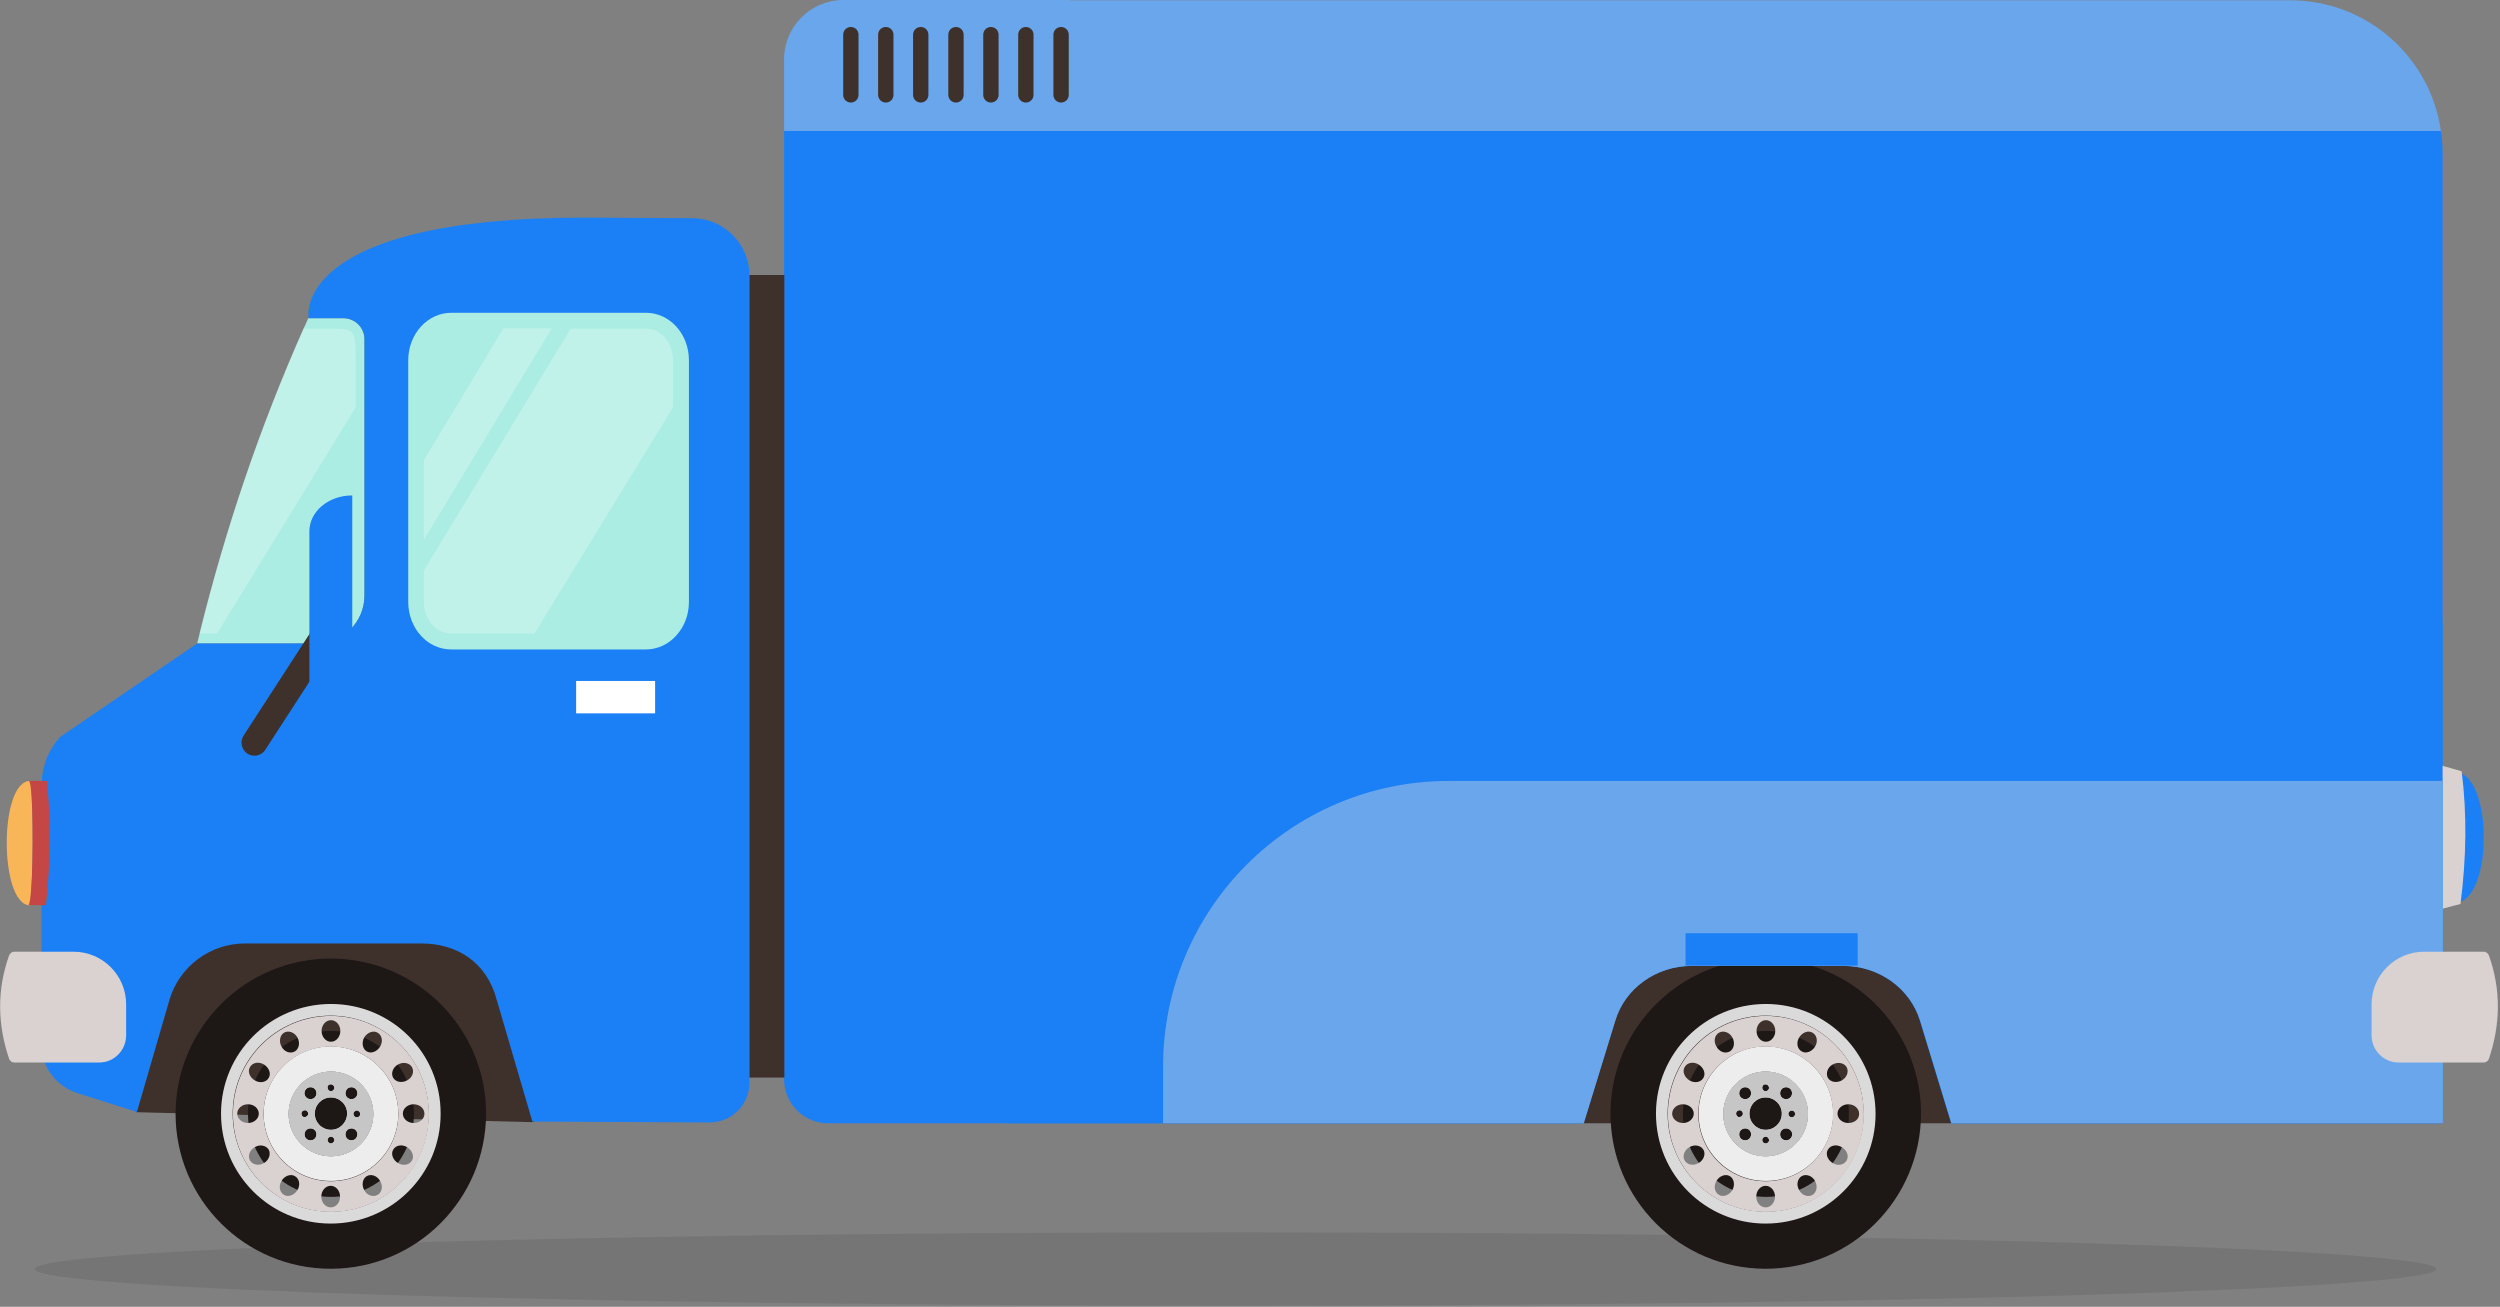 <svg width="88" height="46" viewBox="0 0 88 46" fill="none" xmlns="http://www.w3.org/2000/svg">
<rect x="0" y="0" width="88" height="46" fill="#808080" stroke="none"/>
<g clip-path="url(#clip0_10:3133)">
<path d="M85.98 5.38V39.54H68.68L67.58 35.93C67.23 34.79 66.14 34 64.88 34H59.54C58.29 34 57.19 34.79 56.85 35.93L55.74 39.54H29.15C28.29 39.54 27.6 38.84 27.6 37.99V4.61H85.92C85.96 4.86 85.98 5.12 85.98 5.38Z" fill="#1B80F5"/>
<path d="M80.61 0.01H37.67V0H29.69C28.54 0 27.6 0.93 27.6 2.09V4.61H85.92C85.55 2.01 83.32 0.01 80.61 0.01Z" fill="#69A6EC"/>
<path d="M86.38 31.78C87.77 31.84 87.78 27.19 86.41 27.18C86.27 28.04 86.25 30.91 86.38 31.78Z" fill="#1B80F5"/>
<path d="M86.65 27.15L86.38 27.07L85.74 26.89C85.78 26.9 85.82 27.01 85.84 27.17C85.99 28.06 85.98 30.89 85.81 31.78C85.78 31.94 85.74 32.05 85.7 32.06L86.34 31.89L86.61 31.82C86.82 30.17 86.84 28.64 86.65 27.15Z" fill="#DAD1D1"/>
<path d="M20.63 38.77L18.73 39.5L4.81 39.15L4.41 38.77L3.28 37.93V30.91H20.63V38.77Z" fill="#3E312C"/>
<path d="M70.83 38.77L68.68 39.54H55.75L54.61 38.77L53.48 37.93V30.91H70.83V38.77Z" fill="#3E312C"/>
<path d="M12.83 11.94V20.96C12.83 21.9 12.07 22.65 11.14 22.65H6.94C6.97 22.53 7 22.41 7.03 22.29C7.94 18.61 9.15 15.03 10.69 11.56C10.75 11.44 10.8 11.32 10.85 11.2H12.08C12.49 11.2 12.83 11.53 12.83 11.94Z" fill="#ABEDE3"/>
<path d="M27.61 9.68H26.37V37.93H27.61V9.68Z" fill="#3E312C"/>
<path d="M24.38 7.68L20.59 7.66C10.22 7.66 10.86 11.2 10.86 11.2H12.09C12.5 11.2 12.83 11.53 12.83 11.94V20.96C12.83 21.9 12.07 22.65 11.14 22.65H6.94L2.12 25.94C1.71 26.38 1.48 26.96 1.47 27.56L1.46 31.24V32.1V32.5V33.36V33.76L1.45 34.62L1.44 36.72C1.44 37 1.5 37.27 1.62 37.51C1.83 37.96 2.23 38.32 2.73 38.48L4.82 39.14L5.96 35.21C6.3 34.03 7.39 33.21 8.62 33.21H14.83C16.06 33.21 17.13 33.84 17.49 35.21L18.74 39.48L24.98 39.51C25.75 39.51 26.38 38.89 26.38 38.12V29.61V27.03V9.68C26.37 8.58 25.48 7.69 24.38 7.68Z" fill="#1B80F5"/>
<path d="M1.08 27.49C-0.04 27.43 -0.04 31.86 1.06 31.87C1.17 31.04 1.18 28.31 1.08 27.49Z" fill="#F9B659"/>
<path d="M1.65 27.49H1.44H1.01C1.04 27.49 1.06 27.57 1.08 27.71C1.18 28.45 1.17 30.91 1.06 31.65C1.04 31.78 1.02 31.86 0.99 31.86H1.42H1.62C1.78 30.33 1.8 28.87 1.65 27.49Z" fill="#C44645"/>
<path d="M23.22 37.4H20.79C19.94 37.4 19.19 36.83 18.98 36.01C18.25 33.26 17.38 32.37 15.29 32.17C14.34 32.08 13.64 31.24 13.64 30.29V12.6C13.64 11.19 14.56 10.27 15.7 10.27H22.9C24.04 10.27 24.96 11.19 24.96 12.33V35.65C24.97 36.62 24.18 37.4 23.22 37.4Z" fill="#1B80F5"/>
<path d="M22.74 11.01H15.88C15.05 11.01 14.37 11.76 14.37 12.68V21.19C14.37 22.11 15.04 22.86 15.88 22.86H22.74C23.57 22.86 24.25 22.11 24.25 21.19V12.68C24.25 11.75 23.57 11.01 22.74 11.01Z" fill="#ABEDE3"/>
<path d="M85.98 21.93V39.54H68.68L67.58 35.93C67.23 34.79 66.14 34 64.88 34H59.54C58.29 34 57.19 34.79 56.85 35.93L55.74 39.54H35.38V37.55C35.38 28.94 42.38 21.93 51 21.93H85.98Z" fill="#1B80F5"/>
<path d="M40.94 37.55V39.54H55.75L56.86 35.93C57.2 34.79 58.3 34 59.55 34H64.89C66.14 34 67.24 34.79 67.59 35.93L68.69 39.54H85.99V27.49H51C45.44 27.49 40.94 31.99 40.94 37.55Z" fill="#6AA6EC"/>
<path d="M3.5 37.4H0.5C0.42 37.4 0.35 37.35 0.32 37.27C-0.08 36.08 -0.12 34.87 0.32 33.63C0.35 33.56 0.42 33.5 0.5 33.5H2.59C3.61 33.5 4.44 34.33 4.44 35.35V36.46C4.43 36.98 4.01 37.4 3.5 37.4Z" fill="#DAD1D1"/>
<path d="M84.43 37.4H87.43C87.51 37.4 87.58 37.35 87.61 37.27C88.01 36.08 88.05 34.87 87.61 33.63C87.58 33.56 87.51 33.5 87.43 33.5H85.33C84.31 33.5 83.48 34.33 83.48 35.35V36.46C83.49 36.98 83.91 37.4 84.43 37.4Z" fill="#DAD1D1"/>
<path d="M8.96 26.6C8.87 26.6 8.79 26.58 8.71 26.53C8.5 26.39 8.44 26.11 8.57 25.9L11.39 21.55C11.53 21.34 11.81 21.28 12.02 21.41C12.23 21.55 12.29 21.83 12.16 22.04L9.34 26.39C9.26 26.52 9.11 26.6 8.96 26.6Z" fill="#3E312C"/>
<path d="M12.4 25.27H12.39C11.56 25.27 10.89 24.71 10.89 24.01V18.7C10.89 18.01 11.56 17.44 12.39 17.44H12.4V25.27Z" fill="#1B80F5"/>
<g opacity="0.5">
<path opacity="0.5" d="M23.69 12.68V14.34L18.81 22.3H15.88C15.35 22.3 14.92 21.8 14.92 21.19V20.08L20.09 11.57H22.74C23.26 11.56 23.69 12.06 23.69 12.68Z" fill="white"/>
<path opacity="0.5" d="M19.42 11.56L14.92 19V16.2L17.72 11.56H19.42Z" fill="white"/>
</g>
<g opacity="0.5">
<path opacity="0.5" d="M12.52 12.68V14.34L7.64 22.3H7.02C7.93 18.62 9.14 15.04 10.68 11.57H11.56C12.47 11.56 12.52 11.56 12.52 12.68Z" fill="white"/>
</g>
<path opacity="0.1" d="M85.76 44.67C85.76 45.38 66.84 45.96 43.49 45.96C20.15 45.96 1.22 45.38 1.22 44.67C1.22 43.96 20.14 43.38 43.49 43.38C66.83 43.38 85.76 43.96 85.76 44.67Z" fill="#1D1D1B"/>
<path d="M65.39 32.85H59.33V33.99H65.39V32.85Z" fill="#1B80F5"/>
<path d="M23.06 23.97H20.28V25.11H23.06V23.97Z" fill="white"/>
<path d="M30.22 3.34C30.22 3.49 30.1 3.61 29.95 3.61C29.8 3.61 29.68 3.49 29.68 3.34V1.22C29.68 1.07 29.8 0.95 29.95 0.95C30.1 0.95 30.22 1.07 30.22 1.22V3.34Z" fill="#3E312C"/>
<path d="M31.45 3.34C31.45 3.49 31.33 3.61 31.18 3.61C31.03 3.61 30.91 3.49 30.91 3.34V1.22C30.91 1.07 31.03 0.95 31.18 0.95C31.33 0.95 31.45 1.07 31.45 1.22V3.34Z" fill="#3E312C"/>
<path d="M32.68 3.34C32.68 3.49 32.56 3.61 32.41 3.61C32.26 3.61 32.14 3.49 32.14 3.34V1.22C32.14 1.07 32.26 0.95 32.41 0.95C32.56 0.95 32.68 1.07 32.68 1.22V3.34Z" fill="#3E312C"/>
<path d="M33.92 3.34C33.92 3.49 33.8 3.61 33.65 3.61C33.5 3.61 33.38 3.49 33.38 3.34V1.22C33.38 1.07 33.5 0.95 33.65 0.95C33.8 0.95 33.92 1.07 33.92 1.22V3.34Z" fill="#3E312C"/>
<path d="M35.15 3.34C35.15 3.49 35.03 3.61 34.88 3.61C34.73 3.61 34.61 3.49 34.61 3.34V1.22C34.61 1.07 34.73 0.95 34.88 0.95C35.03 0.95 35.15 1.07 35.15 1.22V3.34Z" fill="#3E312C"/>
<path d="M36.38 3.34C36.38 3.49 36.26 3.61 36.11 3.61C35.96 3.61 35.84 3.49 35.84 3.34V1.22C35.84 1.07 35.96 0.95 36.11 0.95C36.26 0.95 36.38 1.07 36.38 1.22V3.34Z" fill="#3E312C"/>
<path d="M37.62 3.34C37.62 3.49 37.5 3.61 37.35 3.61C37.2 3.61 37.08 3.49 37.08 3.34V1.22C37.08 1.07 37.2 0.95 37.35 0.95C37.5 0.95 37.62 1.07 37.62 1.22V3.34Z" fill="#3E312C"/>
<path d="M14.57 39.21C14.57 40.82 13.26 42.13 11.65 42.13C10.03 42.13 8.73 40.82 8.73 39.21C8.73 37.59 10.04 36.29 11.65 36.29C13.26 36.28 14.57 37.59 14.57 39.21Z" fill="#1D1715"/>
<path d="M11.65 33.74C8.63 33.74 6.19 36.18 6.18 39.2C6.18 42.22 8.62 44.66 11.64 44.66C14.66 44.66 17.1 42.22 17.11 39.2C17.11 36.19 14.67 33.75 11.65 33.74ZM11.64 42.57C9.78 42.57 8.28 41.06 8.28 39.21C8.28 37.35 9.79 35.85 11.65 35.85C13.51 35.85 15.01 37.36 15.01 39.21C15.01 41.06 13.5 42.57 11.64 42.57Z" fill="#1D1715"/>
<path d="M11.65 35.34C9.51 35.34 7.78 37.07 7.78 39.2C7.78 41.34 9.51 43.07 11.64 43.07C13.78 43.07 15.51 41.34 15.51 39.21C15.52 37.07 13.79 35.34 11.65 35.34ZM11.64 42.65C9.74 42.65 8.19 41.1 8.19 39.2C8.19 37.29 9.74 35.75 11.64 35.75C13.54 35.75 15.09 37.3 15.09 39.2C15.09 41.11 13.55 42.66 11.64 42.65Z" fill="#DADADA"/>
<path d="M11.65 36.83C10.34 36.83 9.28 37.89 9.28 39.2C9.28 40.51 10.34 41.57 11.65 41.57C12.96 41.57 14.02 40.51 14.02 39.2C14.02 37.9 12.96 36.84 11.65 36.83ZM11.65 40.7C10.83 40.7 10.16 40.03 10.16 39.21C10.16 38.39 10.83 37.72 11.65 37.72C12.47 37.72 13.14 38.39 13.14 39.21C13.14 40.03 12.47 40.7 11.65 40.7Z" fill="#EDEDED"/>
<path d="M11.65 37.72C10.83 37.72 10.16 38.39 10.16 39.21C10.16 40.03 10.83 40.7 11.65 40.7C12.47 40.7 13.14 40.03 13.14 39.21C13.14 38.38 12.47 37.72 11.65 37.72ZM12.22 38.33C12.3 38.25 12.44 38.25 12.52 38.33C12.6 38.41 12.6 38.55 12.52 38.63C12.44 38.71 12.3 38.71 12.22 38.63C12.14 38.55 12.14 38.42 12.22 38.33ZM11.65 38.17C11.72 38.17 11.77 38.23 11.77 38.29C11.77 38.36 11.71 38.41 11.65 38.41C11.58 38.41 11.53 38.35 11.53 38.29C11.52 38.22 11.58 38.16 11.65 38.17ZM10.78 38.33C10.86 38.25 11 38.25 11.08 38.33C11.16 38.41 11.16 38.55 11.08 38.63C11 38.71 10.86 38.71 10.78 38.63C10.7 38.55 10.69 38.42 10.78 38.33ZM10.61 39.2C10.61 39.13 10.67 39.08 10.73 39.08C10.8 39.08 10.85 39.14 10.85 39.2C10.85 39.27 10.79 39.32 10.73 39.32C10.66 39.33 10.61 39.27 10.61 39.2ZM11.08 40.08C11 40.16 10.86 40.16 10.78 40.08C10.7 40 10.7 39.86 10.78 39.78C10.86 39.7 11 39.7 11.08 39.78C11.16 39.86 11.16 39.99 11.08 40.08ZM11.65 40.25C11.58 40.25 11.53 40.19 11.53 40.13C11.53 40.06 11.59 40.01 11.65 40.01C11.72 40.01 11.77 40.07 11.77 40.13C11.77 40.19 11.71 40.25 11.65 40.25ZM11.65 39.77C11.34 39.77 11.08 39.52 11.08 39.2C11.08 38.89 11.33 38.63 11.65 38.63C11.96 38.63 12.22 38.88 12.22 39.2C12.21 39.52 11.96 39.77 11.65 39.77ZM12.52 40.08C12.44 40.16 12.3 40.16 12.22 40.08C12.14 40 12.14 39.86 12.22 39.78C12.3 39.7 12.44 39.7 12.52 39.78C12.6 39.86 12.6 39.99 12.52 40.08ZM12.56 39.33C12.49 39.33 12.44 39.27 12.44 39.21C12.44 39.14 12.5 39.09 12.56 39.09C12.63 39.09 12.68 39.15 12.68 39.21C12.69 39.27 12.63 39.33 12.56 39.33Z" fill="#DAD1D1"/>
<path d="M11.65 37.72C10.83 37.72 10.16 38.39 10.16 39.21C10.16 40.03 10.83 40.7 11.65 40.7C12.47 40.7 13.14 40.03 13.14 39.21C13.14 38.38 12.47 37.72 11.65 37.72ZM12.22 38.33C12.3 38.25 12.44 38.25 12.52 38.33C12.6 38.41 12.6 38.55 12.52 38.63C12.44 38.71 12.3 38.71 12.22 38.63C12.14 38.55 12.14 38.42 12.22 38.33ZM11.65 38.17C11.72 38.17 11.77 38.23 11.77 38.29C11.77 38.36 11.71 38.41 11.65 38.41C11.58 38.41 11.53 38.35 11.53 38.29C11.52 38.22 11.58 38.16 11.65 38.17ZM10.78 38.33C10.86 38.25 11 38.25 11.08 38.33C11.16 38.41 11.16 38.55 11.08 38.63C11 38.71 10.86 38.71 10.78 38.63C10.7 38.55 10.69 38.42 10.78 38.33ZM10.61 39.2C10.61 39.13 10.67 39.08 10.73 39.08C10.8 39.08 10.85 39.14 10.85 39.2C10.85 39.27 10.79 39.32 10.73 39.32C10.66 39.33 10.61 39.27 10.61 39.2ZM11.08 40.08C11 40.16 10.86 40.16 10.78 40.08C10.7 40 10.7 39.86 10.78 39.78C10.86 39.7 11 39.7 11.08 39.78C11.16 39.86 11.16 39.99 11.08 40.08ZM11.65 40.25C11.58 40.25 11.53 40.19 11.53 40.13C11.53 40.06 11.59 40.01 11.65 40.01C11.72 40.01 11.77 40.07 11.77 40.13C11.77 40.19 11.71 40.25 11.65 40.25ZM11.65 39.77C11.34 39.77 11.08 39.52 11.08 39.2C11.08 38.89 11.33 38.63 11.65 38.63C11.96 38.63 12.22 38.88 12.22 39.2C12.21 39.52 11.96 39.77 11.65 39.77ZM12.52 40.08C12.44 40.16 12.3 40.16 12.22 40.08C12.14 40 12.14 39.86 12.22 39.78C12.3 39.7 12.44 39.7 12.52 39.78C12.6 39.86 12.6 39.99 12.52 40.08ZM12.56 39.33C12.49 39.33 12.44 39.27 12.44 39.21C12.44 39.14 12.5 39.09 12.56 39.09C12.63 39.09 12.68 39.15 12.68 39.21C12.69 39.27 12.63 39.33 12.56 39.33Z" fill="#C6C6C6"/>
<path d="M11.65 35.76C9.75 35.76 8.2 37.3 8.2 39.21C8.2 41.11 9.74 42.66 11.65 42.66C13.56 42.66 15.1 41.12 15.1 39.22C15.1 37.3 13.55 35.76 11.65 35.76ZM14.01 37.47C14.19 37.37 14.41 37.41 14.5 37.56C14.59 37.72 14.52 37.93 14.33 38.03C14.15 38.13 13.93 38.09 13.84 37.94C13.75 37.78 13.83 37.57 14.01 37.47ZM14.02 39.21C14.02 40.52 12.96 41.58 11.65 41.58C10.34 41.58 9.28 40.52 9.28 39.21C9.28 37.9 10.34 36.84 11.65 36.84C12.96 36.84 14.02 37.9 14.02 39.21ZM12.82 36.52C12.93 36.34 13.14 36.26 13.29 36.35C13.45 36.44 13.49 36.66 13.38 36.84C13.27 37.02 13.06 37.1 12.91 37.01C12.76 36.92 12.72 36.7 12.82 36.52ZM11.65 35.91C11.83 35.91 11.98 36.08 11.98 36.29C11.98 36.5 11.83 36.67 11.65 36.67C11.47 36.67 11.32 36.5 11.32 36.29C11.32 36.08 11.47 35.91 11.65 35.91ZM10 36.35C10.16 36.26 10.37 36.34 10.47 36.52C10.57 36.7 10.53 36.92 10.38 37.01C10.22 37.1 10.01 37.03 9.91 36.84C9.81 36.66 9.85 36.44 10 36.35ZM8.8 37.56C8.89 37.4 9.11 37.36 9.29 37.47C9.47 37.58 9.55 37.79 9.46 37.94C9.37 38.1 9.15 38.14 8.97 38.03C8.78 37.92 8.71 37.71 8.8 37.56ZM8.35 39.2C8.35 39.02 8.52 38.87 8.73 38.87C8.94 38.87 9.11 39.02 9.11 39.2C9.11 39.38 8.94 39.53 8.73 39.53C8.52 39.53 8.35 39.38 8.35 39.2ZM9.29 40.94C9.11 41.05 8.89 41 8.8 40.85C8.71 40.69 8.79 40.48 8.97 40.38C9.15 40.27 9.37 40.32 9.46 40.47C9.54 40.62 9.47 40.84 9.29 40.94ZM10.47 41.89C10.36 42.07 10.15 42.15 10 42.06C9.84 41.97 9.8 41.75 9.91 41.57C10.01 41.39 10.23 41.31 10.38 41.4C10.54 41.49 10.58 41.71 10.47 41.89ZM11.64 42.5C11.46 42.5 11.31 42.33 11.31 42.12C11.31 41.91 11.46 41.74 11.64 41.74C11.82 41.74 11.97 41.91 11.97 42.12C11.97 42.33 11.83 42.5 11.64 42.5ZM13.29 42.06C13.13 42.15 12.92 42.08 12.82 41.89C12.72 41.71 12.76 41.49 12.91 41.4C13.07 41.31 13.28 41.39 13.38 41.57C13.49 41.75 13.45 41.97 13.29 42.06ZM14.5 40.85C14.41 41.01 14.19 41.05 14.01 40.94C13.83 40.83 13.75 40.62 13.84 40.47C13.93 40.31 14.15 40.27 14.33 40.38C14.51 40.49 14.59 40.7 14.5 40.85ZM14.56 39.53C14.35 39.53 14.18 39.38 14.18 39.2C14.18 39.02 14.35 38.87 14.56 38.87C14.77 38.87 14.94 39.02 14.94 39.2C14.94 39.39 14.77 39.53 14.56 39.53Z" fill="#DAD1D1"/>
<path d="M65.08 39.21C65.08 40.82 63.77 42.13 62.16 42.13C60.54 42.13 59.24 40.82 59.24 39.21C59.24 37.59 60.55 36.29 62.16 36.29C63.77 36.28 65.08 37.59 65.08 39.21Z" fill="#1D1715"/>
<path d="M63.79 34H60.51C58.3 34.7 56.69 36.76 56.69 39.2C56.69 42.22 59.13 44.66 62.15 44.66C65.17 44.66 67.61 42.22 67.62 39.2C67.62 36.76 66.01 34.69 63.79 34ZM62.15 42.57C60.29 42.57 58.79 41.06 58.79 39.21C58.79 37.35 60.3 35.85 62.16 35.85C64.02 35.85 65.52 37.36 65.52 39.21C65.51 41.06 64.01 42.57 62.15 42.57Z" fill="#1D1715"/>
<path d="M62.16 35.34C60.02 35.34 58.29 37.07 58.29 39.2C58.29 41.34 60.02 43.07 62.15 43.07C64.29 43.07 66.02 41.34 66.02 39.21C66.02 37.07 64.29 35.34 62.16 35.34ZM62.15 42.65C60.25 42.65 58.7 41.1 58.7 39.2C58.7 37.29 60.25 35.75 62.15 35.75C64.05 35.75 65.6 37.3 65.6 39.2C65.6 41.11 64.05 42.66 62.15 42.65Z" fill="#DADADA"/>
<path d="M62.16 36.83C60.85 36.83 59.79 37.89 59.79 39.2C59.79 40.51 60.85 41.57 62.16 41.57C63.47 41.57 64.53 40.51 64.53 39.2C64.52 37.9 63.46 36.84 62.16 36.83ZM62.15 40.7C61.33 40.7 60.66 40.03 60.66 39.21C60.66 38.39 61.33 37.72 62.15 37.72C62.97 37.72 63.64 38.39 63.64 39.21C63.64 40.03 62.97 40.7 62.15 40.7Z" fill="#EDEDED"/>
<path d="M62.15 37.72C61.33 37.72 60.66 38.39 60.66 39.21C60.66 40.03 61.33 40.7 62.15 40.7C62.97 40.7 63.64 40.03 63.64 39.21C63.64 38.38 62.98 37.72 62.15 37.72ZM62.72 38.33C62.8 38.25 62.94 38.25 63.02 38.33C63.1 38.41 63.1 38.55 63.02 38.63C62.94 38.71 62.8 38.71 62.72 38.63C62.64 38.55 62.64 38.42 62.72 38.33ZM62.15 38.17C62.22 38.17 62.27 38.23 62.27 38.29C62.27 38.36 62.21 38.41 62.15 38.41C62.08 38.41 62.03 38.35 62.03 38.29C62.03 38.22 62.08 38.16 62.15 38.17ZM61.28 38.33C61.36 38.25 61.5 38.25 61.58 38.33C61.66 38.41 61.66 38.55 61.58 38.63C61.5 38.71 61.36 38.71 61.28 38.63C61.2 38.55 61.2 38.42 61.28 38.33ZM61.11 39.2C61.11 39.13 61.17 39.08 61.23 39.08C61.3 39.08 61.35 39.14 61.35 39.2C61.35 39.27 61.29 39.32 61.23 39.32C61.17 39.33 61.11 39.27 61.11 39.2ZM61.58 40.08C61.5 40.16 61.36 40.16 61.28 40.08C61.2 40 61.2 39.86 61.28 39.78C61.36 39.7 61.5 39.7 61.58 39.78C61.66 39.86 61.66 39.99 61.58 40.08ZM62.15 40.25C62.08 40.25 62.03 40.19 62.03 40.13C62.03 40.06 62.09 40.01 62.15 40.01C62.22 40.01 62.27 40.07 62.27 40.13C62.28 40.19 62.22 40.25 62.15 40.25ZM62.15 39.77C61.84 39.77 61.58 39.52 61.58 39.2C61.58 38.89 61.83 38.63 62.15 38.63C62.46 38.63 62.72 38.88 62.72 39.2C62.72 39.52 62.46 39.77 62.15 39.77ZM63.02 40.08C62.94 40.16 62.8 40.16 62.72 40.08C62.64 40 62.64 39.86 62.72 39.78C62.8 39.7 62.94 39.7 63.02 39.78C63.11 39.86 63.11 39.99 63.02 40.08ZM63.07 39.33C63 39.33 62.95 39.27 62.95 39.21C62.95 39.14 63.01 39.09 63.07 39.09C63.14 39.09 63.19 39.15 63.19 39.21C63.19 39.27 63.14 39.33 63.07 39.33Z" fill="#DAD1D1"/>
<path d="M62.15 37.72C61.33 37.72 60.66 38.39 60.66 39.21C60.66 40.03 61.33 40.7 62.15 40.7C62.97 40.7 63.64 40.03 63.64 39.21C63.64 38.38 62.98 37.72 62.15 37.72ZM62.72 38.33C62.8 38.25 62.94 38.25 63.02 38.33C63.1 38.41 63.1 38.55 63.02 38.63C62.94 38.71 62.8 38.71 62.72 38.63C62.64 38.55 62.64 38.42 62.72 38.33ZM62.15 38.17C62.22 38.17 62.27 38.23 62.27 38.29C62.27 38.36 62.21 38.41 62.15 38.41C62.08 38.41 62.03 38.35 62.03 38.29C62.03 38.22 62.08 38.16 62.15 38.17ZM61.28 38.33C61.36 38.25 61.5 38.25 61.58 38.33C61.66 38.41 61.66 38.55 61.58 38.63C61.5 38.71 61.36 38.71 61.28 38.63C61.2 38.55 61.2 38.42 61.28 38.33ZM61.11 39.2C61.11 39.13 61.17 39.08 61.23 39.08C61.3 39.08 61.35 39.14 61.35 39.2C61.35 39.27 61.29 39.32 61.23 39.32C61.17 39.33 61.11 39.27 61.11 39.2ZM61.58 40.08C61.5 40.16 61.36 40.16 61.28 40.08C61.2 40 61.2 39.86 61.28 39.78C61.36 39.7 61.5 39.7 61.58 39.78C61.66 39.86 61.66 39.99 61.58 40.08ZM62.15 40.25C62.08 40.25 62.03 40.19 62.03 40.13C62.03 40.06 62.09 40.01 62.15 40.01C62.22 40.01 62.27 40.07 62.27 40.13C62.28 40.19 62.22 40.25 62.15 40.25ZM62.15 39.77C61.84 39.77 61.58 39.52 61.58 39.2C61.58 38.89 61.83 38.63 62.15 38.63C62.46 38.63 62.72 38.88 62.72 39.2C62.72 39.52 62.46 39.77 62.15 39.77ZM63.02 40.08C62.94 40.16 62.8 40.16 62.72 40.08C62.64 40 62.64 39.86 62.72 39.78C62.8 39.7 62.94 39.7 63.02 39.78C63.11 39.86 63.11 39.99 63.02 40.08ZM63.07 39.33C63 39.33 62.95 39.27 62.95 39.21C62.95 39.14 63.01 39.09 63.07 39.09C63.14 39.09 63.19 39.15 63.19 39.21C63.19 39.27 63.14 39.33 63.07 39.33Z" fill="#C6C6C6"/>
<path d="M62.16 35.76C60.26 35.76 58.71 37.3 58.71 39.21C58.71 41.11 60.25 42.66 62.16 42.66C64.07 42.66 65.61 41.12 65.61 39.22C65.6 37.3 64.06 35.76 62.16 35.76ZM64.51 37.47C64.69 37.37 64.91 37.41 65 37.56C65.09 37.72 65.01 37.93 64.83 38.03C64.65 38.13 64.43 38.09 64.34 37.94C64.26 37.78 64.33 37.57 64.51 37.47ZM64.52 39.21C64.52 40.52 63.46 41.58 62.15 41.58C60.84 41.58 59.78 40.52 59.78 39.21C59.78 37.9 60.84 36.84 62.15 36.84C63.46 36.84 64.52 37.9 64.52 39.21ZM63.33 36.52C63.44 36.34 63.65 36.26 63.8 36.35C63.96 36.44 64 36.66 63.89 36.84C63.78 37.02 63.57 37.1 63.42 37.01C63.26 36.92 63.22 36.7 63.33 36.52ZM62.16 35.91C62.34 35.91 62.49 36.08 62.49 36.29C62.49 36.5 62.34 36.67 62.16 36.67C61.98 36.67 61.83 36.5 61.83 36.29C61.83 36.08 61.98 35.91 62.16 35.91ZM60.51 36.35C60.67 36.26 60.88 36.34 60.98 36.52C61.08 36.7 61.04 36.92 60.89 37.01C60.73 37.1 60.52 37.03 60.42 36.84C60.31 36.66 60.35 36.44 60.51 36.35ZM59.3 37.56C59.39 37.4 59.61 37.36 59.79 37.47C59.97 37.58 60.05 37.79 59.96 37.94C59.87 38.1 59.65 38.14 59.47 38.03C59.29 37.92 59.21 37.71 59.3 37.56ZM58.86 39.2C58.86 39.02 59.03 38.87 59.24 38.87C59.45 38.87 59.62 39.02 59.62 39.2C59.62 39.38 59.45 39.53 59.24 39.53C59.03 39.53 58.86 39.38 58.86 39.2ZM59.79 40.94C59.61 41.05 59.39 41 59.3 40.85C59.21 40.69 59.29 40.48 59.47 40.38C59.65 40.27 59.87 40.32 59.96 40.47C60.05 40.62 59.97 40.84 59.79 40.94ZM60.98 41.89C60.87 42.07 60.66 42.15 60.51 42.06C60.35 41.97 60.31 41.75 60.42 41.57C60.52 41.39 60.74 41.31 60.89 41.4C61.04 41.49 61.08 41.71 60.98 41.89ZM62.15 42.5C61.97 42.5 61.82 42.33 61.82 42.12C61.82 41.91 61.97 41.74 62.15 41.74C62.33 41.74 62.48 41.91 62.48 42.12C62.48 42.33 62.33 42.5 62.15 42.5ZM63.8 42.06C63.64 42.15 63.43 42.08 63.33 41.89C63.22 41.71 63.27 41.49 63.42 41.4C63.58 41.31 63.79 41.39 63.89 41.57C63.99 41.75 63.95 41.97 63.8 42.06ZM65 40.85C64.91 41.01 64.69 41.05 64.51 40.94C64.33 40.83 64.25 40.62 64.34 40.47C64.43 40.31 64.65 40.27 64.83 40.38C65.02 40.49 65.09 40.7 65 40.85ZM65.06 39.53C64.85 39.53 64.68 39.38 64.68 39.2C64.68 39.02 64.85 38.87 65.06 38.87C65.27 38.87 65.44 39.02 65.44 39.2C65.45 39.39 65.28 39.53 65.06 39.53Z" fill="#DAD1D1"/>
</g>
<defs>
<clipPath id="clip0_10:3133">
<rect width="87.93" height="45.95" fill="white"/>
</clipPath>
</defs>
</svg>
